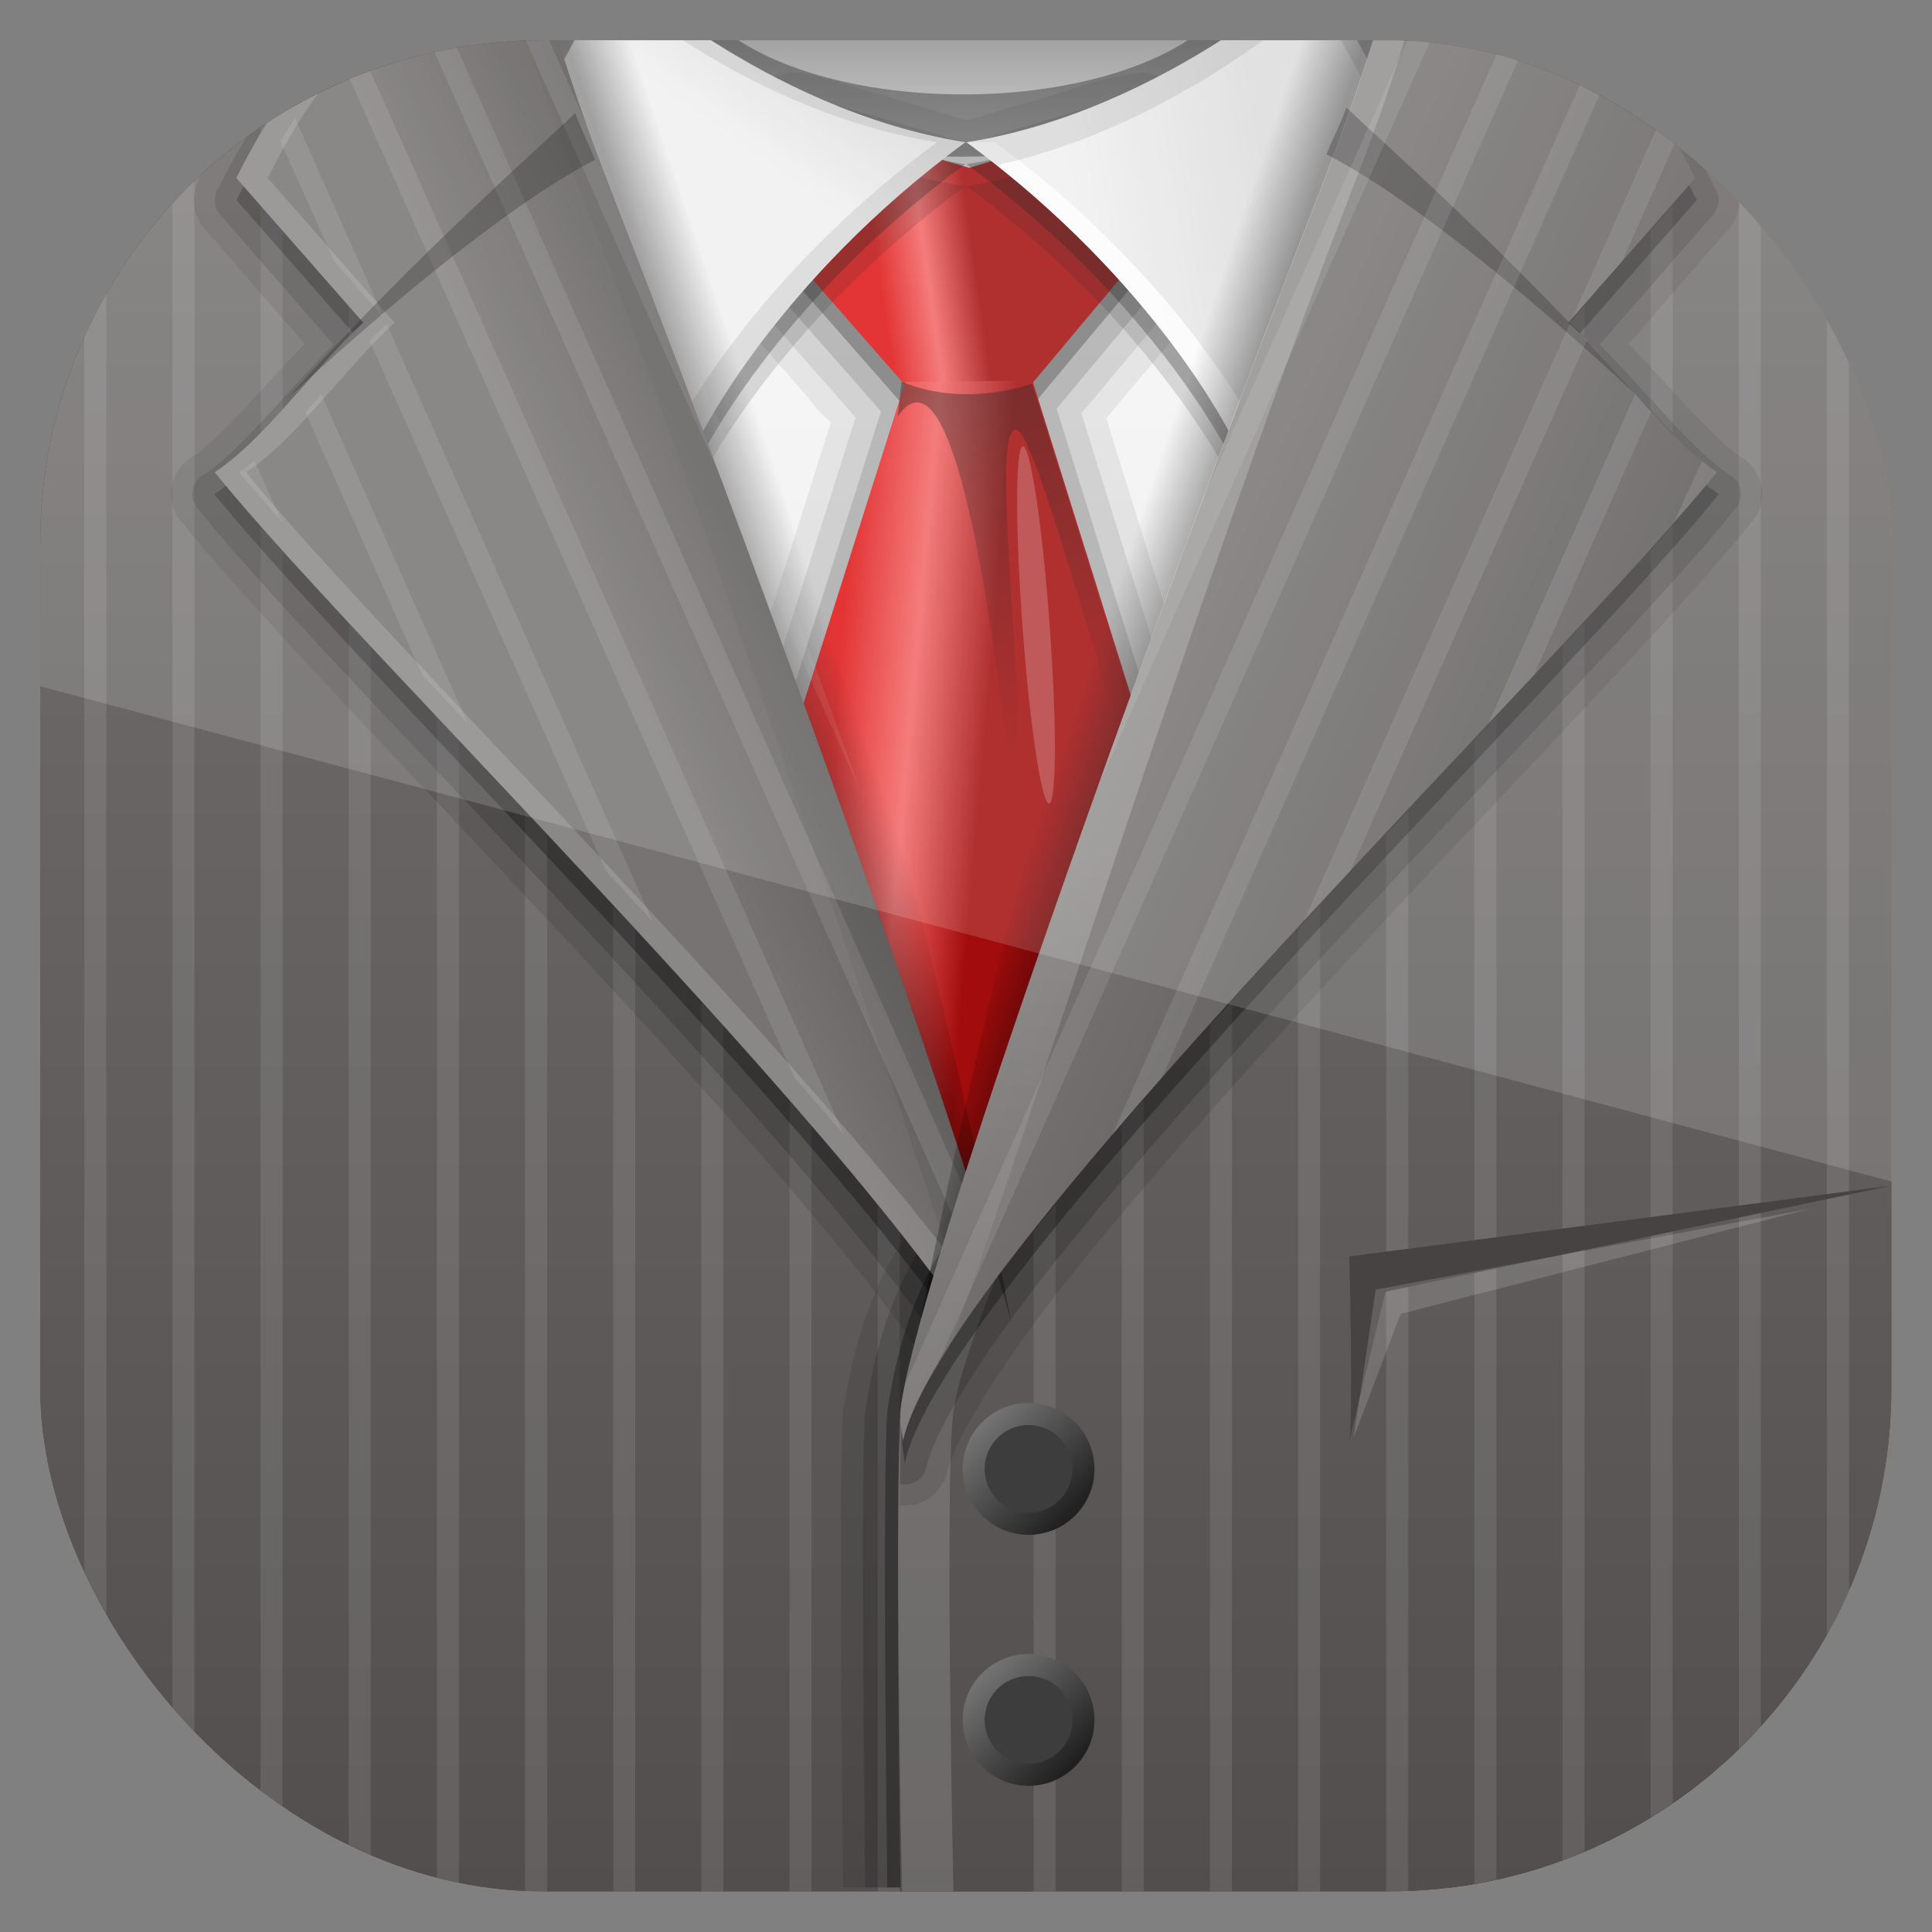 <?xml version="1.0" encoding="UTF-8" standalone="no"?>
<!-- Created with Inkscape (http://www.inkscape.org/) -->

<svg
   xmlns:dc="http://purl.org/dc/elements/1.1/"
   xmlns:cc="http://creativecommons.org/ns#"
   xmlns:rdf="http://www.w3.org/1999/02/22-rdf-syntax-ns#"
   xmlns:svg="http://www.w3.org/2000/svg"
   xmlns="http://www.w3.org/2000/svg"
   xmlns:xlink="http://www.w3.org/1999/xlink"
   xmlns:sodipodi="http://sodipodi.sourceforge.net/DTD/sodipodi-0.dtd"
   xmlns:inkscape="http://www.inkscape.org/namespaces/inkscape"
   id="svg11037"
   height="96"
   width="96"
   version="1.1"
   inkscape:version="0.48.5 r10040"
   sodipodi:docname="xfce-ui.svg">
  <rect width="100%" height="100%" fill="#808080" stroke="none"/>
  <sodipodi:namedview
     pagecolor="#ffffff"
     bordercolor="#666666"
     borderopacity="1"
     objecttolerance="10"
     gridtolerance="10"
     guidetolerance="10"
     inkscape:pageopacity="0"
     inkscape:pageshadow="2"
     inkscape:window-width="640"
     inkscape:window-height="480"
     id="namedview25383" />
  <defs
     id="defs11039">
    <linearGradient
       id="linearGradient5172"
       y2="5.425"
       xlink:href="#linearGradient5095"
       gradientUnits="userSpaceOnUse"
       x2="58.65"
       gradientTransform="matrix(.799 0 0 .799 -2.822 1.207)"
       y1="122"
       x1="58.65" />
    <linearGradient
       id="linearGradient5095"
       y2="5.425"
       gradientUnits="userSpaceOnUse"
       x2="58.65"
       gradientTransform="matrix(1.017 0 0 1.017 -1.103 -1.103)"
       y1="122"
       x1="58.65">
      <stop
         id="stop5097"
         style="stop-color:#dcdcdc"
         offset="0" />
      <stop
         id="stop5099"
         style="stop-color:#f5f5f5"
         offset=".896" />
      <stop
         id="stop5101"
         style="stop-color:#8d8d8d"
         offset="1" />
    </linearGradient>
    <linearGradient
       id="linearGradient4381"
       y2="21.934"
       xlink:href="#linearGradient5118"
       gradientUnits="userSpaceOnUse"
       x2="64.607"
       gradientTransform="matrix(.697 0 0 .697 3.541 1.937)"
       y1="22.808"
       x1="58.41" />
    <linearGradient
       id="linearGradient5118">
      <stop
         id="stop5120"
         style="stop-color:#de1212"
         offset="0" />
      <stop
         id="stop5128"
         style="stop-color:#f36565"
         offset=".5" />
      <stop
         id="stop5122"
         style="stop-color:#a20c0c"
         offset="1" />
    </linearGradient>
    <linearGradient
       id="linearGradient4378"
       y2="55"
       xlink:href="#linearGradient5118"
       gradientUnits="userSpaceOnUse"
       x2="64.706"
       gradientTransform="matrix(.697 0 0 .697 3.541 1.937)"
       y1="54.138"
       x1="54.881" />
    <linearGradient
       id="linearGradient4375"
       y2="51.703"
       gradientUnits="userSpaceOnUse"
       x2="69.919"
       gradientTransform="matrix(.697 0 0 .697 3.541 1.937)"
       y1="28.056"
       x1="63.582">
      <stop
         id="stop5139-3"
         offset="0" />
      <stop
         id="stop5141-7"
         style="stop-opacity:0"
         offset="1" />
    </linearGradient>
    <linearGradient
       id="linearGradient4450"
       y2="12.029"
       xlink:href="#linearGradient5081"
       gradientUnits="userSpaceOnUse"
       x2="47.759"
       gradientTransform="matrix(.643 0 0 .655 6.803 2.723)"
       y1="5.283"
       x1="52.471" />
    <linearGradient
       id="linearGradient5081"
       y2="5.425"
       gradientUnits="userSpaceOnUse"
       x2="58.65"
       gradientTransform="matrix(1.017 0 0 1.017 -1.103 -1.103)"
       y1="122"
       x1="58.65">
      <stop
         id="stop5083"
         style="stop-color:#dcdcdc"
         offset="0" />
      <stop
         id="stop5085"
         style="stop-color:#f0f0f0"
         offset="1" />
    </linearGradient>
    <linearGradient
       id="linearGradient4447"
       y2="12.778"
       xlink:href="#linearGradient5081"
       gradientUnits="userSpaceOnUse"
       x2="57.254"
       gradientTransform="matrix(-.643 0 0 .655 89.209 2.723)"
       y1="10.53"
       x1="43.476" />
    <linearGradient
       id="linearGradient4084"
       y2="4.894"
       xlink:href="#linearGradient3231"
       gradientUnits="userSpaceOnUse"
       x2="99.266"
       gradientTransform="matrix(-.712 0 0 .712 93.559 2.441)"
       y1="123"
       x1="99.266" />
    <linearGradient
       id="linearGradient3231">
      <stop
         id="stop3233"
         style="stop-color:#514e4d"
         offset="0" />
      <stop
         id="stop3235"
         style="stop-color:#767372"
         offset="1" />
    </linearGradient>
    <clipPath
       id="clipPath4211">
      <path
         id="path4213"
         style="fill:url(#linearGradient4215)"
         d="m-28 6c-3.324 0-6 2.676-6 6v0.531 70.938 0.531c0 3.324 2.676 6 6 6h0.531 7.469 30.969s0.247-18.837 0-21.781c-0.487-5.807-14.3-38.826-21.469-62.219h-9.5-7.469-0.531z" />
    </clipPath>
    <linearGradient
       id="linearGradient4063"
       y2="23.497"
       xlink:href="#linearGradient3231"
       gradientUnits="userSpaceOnUse"
       x2="95.672"
       gradientTransform="matrix(-.712 0 0 .712 93.559 2.441)"
       y1="16"
       x1="79.514" />
    <linearGradient
       id="linearGradient4081"
       y2="4.894"
       xlink:href="#linearGradient3231"
       gradientUnits="userSpaceOnUse"
       x2="99.266"
       gradientTransform="matrix(.712 0 0 .712 2.441 2.441)"
       y1="123"
       x1="99.266" />
    <linearGradient
       id="linearGradient4050"
       y2="30.389"
       xlink:href="#linearGradient5137"
       gradientUnits="userSpaceOnUse"
       x2="-28.793"
       gradientTransform="matrix(.712 0 0 .712 59.39 2.441)"
       y1="31.633"
       x1="-32.474" />
    <linearGradient
       id="linearGradient5137">
      <stop
         id="stop5139"
         offset="0" />
      <stop
         id="stop5141"
         style="stop-opacity:0"
         offset="1" />
    </linearGradient>
    <linearGradient
       id="linearGradient4044"
       y2="19"
       xlink:href="#linearGradient3231"
       gradientUnits="userSpaceOnUse"
       x2="87.676"
       gradientTransform="matrix(.712 0 0 .712 2.441 2.441)"
       y1="34.894"
       x1="123.49" />
    <linearGradient
       id="linearGradient4040"
       y2="94.281"
       gradientUnits="userSpaceOnUse"
       x2="67.482"
       gradientTransform="matrix(.712 0 0 .712 2.441 2.441)"
       y1="56.387"
       x1="69.894">
      <stop
         id="stop4814"
         style="stop-color:#fff"
         offset="0" />
      <stop
         id="stop4816"
         style="stop-color:#fff;stop-opacity:0"
         offset="1" />
    </linearGradient>
    <linearGradient
       id="linearGradient4938">
      <stop
         id="stop4940"
         style="stop-color:#202020"
         offset="0" />
      <stop
         id="stop4942"
         style="stop-color:#727272"
         offset="1" />
    </linearGradient>
    <linearGradient
       id="linearGradient4233"
       y2="30.389"
       xlink:href="#linearGradient5137"
       gradientUnits="userSpaceOnUse"
       x2="-28.793"
       gradientTransform="matrix(-.712 0 0 .712 36.6 2.441)"
       y1="31.633"
       x1="-32.474" />
    <linearGradient
       id="linearGradient3332"
       y2="99.266"
       xlink:href="#linearGradient4938"
       gradientUnits="userSpaceOnUse"
       x2="74.494"
       y1="99.266"
       x1="65.928" />
    <clipPath
       id="clipPath4104"
       clipPathUnits="userSpaceOnUse">
      <rect
         id="rect4106"
         style="fill:url(#linearGradient4108)"
         rx="22.826"
         ry="22.826"
         height="84"
         width="84"
         y="6"
         x="6" />
    </clipPath>
    <linearGradient
       id="linearGradient4108"
       y2="1046.1"
       xlink:href="#linearGradient5095"
       gradientUnits="userSpaceOnUse"
       x2="48"
       gradientTransform="matrix(1.05 0 0 1.05 -2.4 -1006.6)"
       y1="962.62"
       x1="48" />
    <clipPath
       id="clipPath3009"
       clipPathUnits="userSpaceOnUse">
      <path
         id="path3011"
         style="opacity:.15;fill:#fff"
         d="m-2 956.36h-96v33.562l96 25.687v-59.25z" />
    </clipPath>
  </defs>
  <g
     id="layer1"
     transform="translate(0 -956.36)">
    <g
       id="g3158"
       clip-path="url(#clipPath4104)"
       transform="matrix(1.095 0 0 1.095 -4.571 951.79)">
      <g
         id="layer1-7">
        <rect
           id="rect2419"
           style="fill:#514e4d"
           rx="6"
           ry="6"
           height="84"
           width="84"
           y="6"
           x="6" />
        <path
           id="path5168"
           d="m18.955 6 29.72 75 28.37-75h-58.09z"
           style="fill:url(#linearGradient5172)" />
      </g>
      <g
         id="layer6">
        <g
           id="g4437"
           transform="translate(50)">
          <path
             id="path4427"
             d="m-10.031 7.469a1.021 1.021 0 0 0 -0.063 0.031c-1.113 0.175-1.848 0.938-2.312 1.625-0.465 0.687-0.784 1.342-1.094 1.719a1.021 1.021 0 0 0 -0.094 0.156c-0.261 0.449-0.744 0.988-1.125 1.719-0.381 0.73-0.627 1.804-0.156 2.812a1.021 1.021 0 0 0 0.125 0.188c1.785 2.304 3.798 4.388 5.625 6.531 0.048 0.088 0.074 0.082 0.125 0.156 0.314 0.463 0.69 0.745 0.844 0.906 0.03 0.031 0.017 0.012 0.031 0.031-3.648 11.554-7.343 23.093-10.969 34.657a1.021 1.021 0 0 0 -0.031 0.156c-0.305 2.039 1.57 3.589 3.469 3.375v0.031c9.428 0.112 18.851 0.236 28.281 0.344a1.021 1.021 0 0 0 0.094 0c2.05-0.187 3.199-2.432 2.375-4.25h0.031l-0.063-0.156-10.687-34.344c1.871-2.253 3.841-4.492 5.688-6.812a1.021 1.021 0 0 0 0.094 -0.156c0.535-1.02 0.331-2.082 0.031-2.875-0.299-0.793-0.683-1.473-0.812-1.938a1.021 1.021 0 0 0 -0.031 -0.156c-0.219-0.478-0.424-1.252-0.844-2.031s-1.275-1.633-2.469-1.719a1.021 1.021 0 0 0 -0.187 0.031c-1.961 0.217-3.643 0.98-5.219 1.375-1.02 0.252-1.871 0.631-2.594 0.75-2.409-0.683-4.828-1.488-7.312-2.125a1.021 1.021 0 0 0 -0.25 -0.031h-0.406a1.021 1.021 0 0 0 -0.094 0z"
             style="opacity:0.08;fill-rule:evenodd" />
          <path
             id="path4404"
             d="m-9.938 8.5c0.002-0-0.095 0.032-0.094 0.031 0.002-0-0.127 0.032-0.125 0.031 0.002-0-0.095 0-0.094 0s-0.127 0.032-0.125 0.031c0.002-0.001-0.095 0.063-0.094 0.062 0.002-0.001-0.095 0.032-0.094 0.031 0.002-0.001-0.095 0.063-0.094 0.062 0.002-0.001-0.095 0.063-0.094 0.062 0.001-0.001-0.095 0.063-0.094 0.062 0.001-0.001-0.095 0.064-0.094 0.062 0.001-0.001-0.095 0.064-0.094 0.062 0.001-0.001-0.064 0.095-0.062 0.094 0.001-0.001-0.095 0.064-0.094 0.062 0.001-0.001-0.064 0.095-0.062 0.094 0.001-0.001-0.063 0.095-0.062 0.094 0.001-0.001-0.046 0.037-0.062 0.062-0.005 0.008-0 0.032 0 0.031l-2.438 3.719h0.031c0.001-0.002-0.095 0.127-0.094 0.125 0.001-0.002-0.063 0.158-0.062 0.156 0.001-0.002-0.063 0.127-0.062 0.125 0.001-0.002-0.063 0.159-0.062 0.156 0.001-0.002-0.032 0.159-0.031 0.156 0-0.002-0.032 0.159-0.031 0.156 0-0.002-0 0.159 0 0.156 0-0.002 0 0.159 0 0.156-0-0.002 0.032 0.159 0.031 0.156-0-0.002 0.001 0.159 0 0.156-0.001-0.002 0.063 0.159 0.062 0.156-0.001-0.002 0.032 0.158 0.031 0.156-0.001-0.002 0.064 0.127 0.062 0.125-0.001-0.002 0.095 0.158 0.094 0.156-0.001-0.002 0.095 0.127 0.094 0.125-0.001-0.002 0.095 0.127 0.094 0.125a1.03 1.03 0 0 0 0 0.031l6.656 7.595-11.031 34.844c0.001-0.002-0.032 0.127-0.031 0.125 0-0.002-0.032 0.095-0.031 0.094 0-0.002-0.031 0.127-0.031 0.125 0-0.002-0 0.127 0 0.125 0-0.002-0 0.096 0 0.094 0-0.002 0 0.127 0 0.125-0-0.002 0 0.127 0 0.125-0-0.002 0.032 0.127 0.031 0.125-0-0.002 0 0.095 0 0.094s0.032 0.127 0.031 0.125c-0-0.002 0.032 0.095 0.031 0.094-0.001-0.002 0.063 0.127 0.062 0.125-0.001-0.002 0.032 0.095 0.031 0.094-0.001-0.002 0.063 0.095 0.062 0.094-0.001-0.002 0.063 0.095 0.062 0.094-0.001-0.002 0.064 0.126 0.062 0.125-0.001-0.001 0.064 0.064 0.062 0.062-0.001-0.001 0.095 0.095 0.094 0.094-0.001-0.001 0.095 0.095 0.094 0.094-0.001-0.001 0.064 0.064 0.062 0.062-0.001-0.001 0.095 0.095 0.094 0.094-0.001-0.001 0.095 0.063 0.094 0.062-0.002-0.001 0.095 0.063 0.094 0.062-0.002-0.001 0.127 0.032 0.125 0.031-0.002-0.001 0.095 0.063 0.094 0.062-0.002-0.001 0.095 0.032 0.094 0.031-0.002-0.001 0.127 0.032 0.125 0.031-0.002-0 0.127 0.032 0.125 0.031-0.002-0 0.095 0.032 0.094 0.031-0.002-0 0.127 0.031 0.125 0.031-0.002-0 0.127 0 0.125 0-0.002-0 0.096-0 0.094 0l28.562 0.344c-0.002-0 0.095-0 0.094 0-0.002 0 0.127-0 0.125 0-0.002 0 0.127-0.032 0.125-0.031-0.002 0 0.095-0.032 0.094-0.031-0.002 0 0.127-0.032 0.125-0.031-0.002 0 0.127-0.032 0.125-0.031-0.002 0.001 0.095-0.032 0.094-0.031-0.002 0.001 0.095-0.063 0.094-0.062-0.002 0.001 0.127-0.032 0.125-0.031-0.002 0.001 0.095-0.063 0.094-0.062-0.002 0.001 0.095-0.064 0.094-0.062-0.001 0.001 0.095-0.095 0.094-0.094-0.001 0.001 0.064-0.064 0.062-0.062-0.001 0.001 0.095-0.095 0.094-0.094-0.001 0.001 0.095-0.095 0.094-0.094-0.001 0.001 0.064-0.064 0.062-0.062-0.001 0.001 0.063-0.126 0.062-0.125-0.001 0.002 0.063-0.095 0.062-0.094-0.001 0.002 0.063-0.095 0.062-0.094-0.001 0.002 0.032-0.095 0.031-0.094-0.001 0.002 0.063-0.127 0.062-0.125-0.001 0.002 0.032-0.095 0.031-0.094-0 0.002 0.032-0.127 0.031-0.125-0 0.002 0-0.095 0-0.094-0 0.002 0.031-0.127 0.031-0.125-0 0.002 0-0.127 0-0.125-0 0.002-0-0.127 0-0.125 0 0.002-0-0.095 0-0.094 0 0.002-0-0.127 0-0.125 0 0.002-0.032-0.127-0.031-0.125 0 0.002-0.032-0.095-0.031-0.094 0 0.002-0.032-0.127-0.031-0.125l-11.031-35.374 5.781-6.907c-0.001 0.002 0.095-0.095 0.094-0.093-0.001 0.001 0.064-0.127 0.062-0.126-0.001 0.002 0.063-0.095 0.062-0.093-0.001 0.002 0.063-0.127 0.062-0.125-0.001 0.002 0.063-0.127 0.062-0.125-0.001 0.002 0.032-0.127 0.031-0.125-0.001 0.002 0.032-0.127 0.031-0.125-0 0.002 0.032-0.127 0.031-0.125-0 0.002 0.031-0.127 0.031-0.125-0 0.002 0-0.127 0-0.125-0 0.002-0-0.127 0-0.125 0 0.002-0-0.158 0-0.156 0 0.002-0.032-0.127-0.031-0.125 0 0.002-0.032-0.127-0.031-0.125 0 0.002-0.032-0.127-0.031-0.125 0.001 0.002-0.032-0.127-0.031-0.125l-1.719-4.313c0.001 0.003-0.095-0.159-0.094-0.156 0.001 0.003-0.064-0.159-0.062-0.156s-0.127-0.159-0.125-0.156c0.002 0.002-0.127-0.158-0.125-0.156s-0.127-0.127-0.125-0.125-0.127-0.127-0.125-0.125-0.159-0.095-0.156-0.094c0.002 0.002-0.19-0.095-0.188-0.094 0.003 0.001-0.159-0.064-0.156-0.062s-0.19-0.063-0.188-0.062-0.159-0.032-0.156-0.031c0.003 0.001-0.19-0.031-0.187-0.031 0.003 0-0.19 0-0.188 0s-0.19 0-0.188 0c0.003-0-0.19 0.032-0.188 0.031 0.002-0-0.11 0.019-0.156 0.031l-7.125 2.125-7.312-2.125c0.003 0.001-0.19-0.032-0.187-0.031 0.003 0.001-0.159-0.031-0.156-0.031 0.003 0-0.19 0-0.188 0s-0.19 0-0.188 0a1.03 1.03 0 0 0 -0.031 0z"
             style="opacity:.1;fill-rule:evenodd" />
          <path
             id="path4396"
             d="m-9.812 9.531a0.941 0.941 0 0 0 -0.688 0.438l-2.438 3.75a0.941 0.941 0 0 0 0.062 1.125l7.031 8-11.219 35.438a0.941 0.941 0 0 0 0.908 1.218l28.562 0.344a0.941 0.941 0 0 0 0.906 -1.219l-11.187-35.906 6.125-7.344a0.941 0.941 0 0 0 0.156 -0.937l-1.719-4.313a0.941 0.941 0 0 0 -1.156 -0.562l-7.406 2.219-7.594-2.219a0.941 0.941 0 0 0 -0.344 -0.031z"
             style="opacity:.15;fill-rule:evenodd" />
          <path
             id="path4383"
             d="m-9.719 10.469-2.438 3.75 7.375 8.406-11.375 35.938 28.562 0.344-11.344-36.375 6.469-7.75-1.719-4.312-7.656 2.312-7.875-2.312z"
             style="opacity:.3;fill-rule:evenodd" />
        </g>
        <path
           id="path5114"
           d="m40.295 9.477 7.863 2.316 7.64-2.316 1.742 4.307-9.382 11.196-10.302-11.775 2.439-3.728z"
           style="fill:url(#linearGradient4381);fill-rule:evenodd" />
        <path
           id="path5116"
           d="m45.259 21.496-11.411 36.057 28.571 0.349-11.391-36.445-5.769 0.039z"
           style="fill:url(#linearGradient4378);fill-rule:evenodd" />
        <path
           id="path5135"
           d="m45.085 21.496c2.961 1.219 5.923 0.087 5.923 0.087s5.623 17.779 10.396 33.619c-3.079-3.571-9.759-31.178-11.092-31.529-1.405-0.369 0.824 15.285-0.235 16.2-2.003-17.767-3.946-18.551-5.165-16.809l0.038-0.342c0.051-0.461 0.136-1.226 0.136-1.226z"
           style="opacity:.4;fill:url(#linearGradient4375);fill-rule:evenodd" />
        <path
           id="path5145"
           d="m68.551 45.314a0.883 11.661 0 1 1 -1.767 0 0.883 11.661 0 1 1 1.767 0z"
           style="opacity:.2;fill:#fff"
           transform="matrix(.695 -.051 .051 .695 1.847 4.49)" />
      </g>
      <g
         id="layer4">
        <path
           id="path4460"
           d="m30.25 8-1.281 2.344 6.938 15.719s3.381-7.051 12.062-13.438c-4.594-0.729-8.649-2.788-11.53-4.625h-6.188zm29.344 0c-2.881 1.837-6.968 3.896-11.562 4.625 8.681 6.386 12.062 13.438 12.062 13.438l6.937-15.719-1.281-2.344h-6.156z"
           style="opacity:.15;fill-rule:evenodd" />
        <path
           id="path5411"
           d="m32.418 6c0.619 2.953 7.234 5.284 15.301 5.284 8.067 0 14.664-2.331 15.281-5.284h-4.926c-2.257 1.477-5.978 2.458-10.194 2.458-4.216 0-7.937-0.981-10.194-2.458h-5.268z"
           style="opacity:.4" />
        <path
           id="path4453"
           d="m30.25 7-1.281 2.344 6.938 15.719s3.381-7.051 12.062-13.438c-4.594-0.729-8.649-2.788-11.53-4.625h-6.188zm29.344 0c-2.881 1.837-6.968 3.896-11.562 4.625 8.681 6.386 12.062 13.438 12.062 13.438l6.937-15.719-1.281-2.344h-6.156z"
           style="opacity:.3;fill-rule:evenodd" />
        <path
           id="path4980"
           d="m30.246 6-1.266 2.335 6.936 15.729s3.383-7.049 12.064-13.435c-4.595-0.73-8.66-2.792-11.541-4.629h-6.193z"
           style="fill:url(#linearGradient4450);fill-rule:evenodd" />
        <path
           id="path4992"
           d="m59.581 6c-2.881 1.837-6.946 3.899-11.541 4.629 8.681 6.386 12.064 13.435 12.064 13.435l6.917-15.729-1.267-2.335h-6.173z"
           style="fill:url(#linearGradient4447);fill-rule:evenodd" />
        <path
           id="path4996"
           d="m35.152 6c2.862 1.833 6.91 3.893 11.541 4.629-6.443 4.74-9.951 9.83-11.34 12.145l0.563 1.29s3.383-7.049 12.064-13.435c-4.595-0.73-8.658-2.792-11.541-4.629h-1.287z"
           style="opacity:.1;fill-rule:evenodd" />
        <path
           id="path5006"
           d="m48.04 10.629c8.681 6.386 12.064 13.435 12.064 13.435l0.563-1.29c-1.389-2.315-4.897-7.406-11.34-12.145"
           style="opacity:.8;fill:#fff;fill-rule:evenodd" />
        <path
           id="path5001"
           d="m59.581 6c-2.877 1.837-6.946 3.899-11.541 4.629 0.471 0.346 0.907 0.695 1.347 1.044 5.158-1.127 9.529-3.807 12.104-5.673h-1.91zm5.449 0 1.669 3.052 0.322-0.717-1.267-2.335h-0.724z"
           style="opacity:.1;fill-rule:evenodd" />
      </g>
      <g
         id="layer3">
        <path
           id="path4871"
           d="m12 6c-3.324 0-6 2.676-6 6v0.531 70.938 0.531c0 3.324 2.676 6 6 6h0.531 7.469 30.969s0.247-18.837 0-21.781c-0.487-5.807-14.3-38.826-21.469-62.219h-9.5-7.469-0.531z"
           style="fill:url(#linearGradient4084)" />
        <path
           id="path4159"
           d="m8 7v81.469c0.307 0.275 0.641 0.512 1 0.719v-82.188h-1zm4-1v84h0.531 0.469v-84h-1zm4 0v4.25c0.344-0.581 0.683-1.116 1-1.562v-2.688h-1zm0 7.5v10.312c0.333-0.339 0.666-0.694 1-1.062v-8.125l-1-1.125zm4 4.562v1.375c0.218-0.219 0.439-0.426 0.656-0.625l-0.656-0.75zm-4 9.969v61.969h1v-60.812c-0.36-0.4-0.676-0.789-1-1.156zm4 4.375v57.594h1v-56.5c-0.357-0.382-0.659-0.727-1-1.094zm4 4.312v53.282h1v-52.219c-0.333-0.354-0.673-0.715-1-1.062zm4 4.25v49.032h1v-47.969c-0.331-0.353-0.672-0.713-1-1.062zm4 4.312v44.72h1v-43.656c-0.332-0.359-0.668-0.704-1-1.062zm4 4.345v40.375h1v-39.281c-0.326-0.363-0.67-0.729-1-1.094zm4 4.437v35.938h1v-34.75c-0.338-0.393-0.652-0.789-1-1.188zm4 4.782v31.156h1v-29.938c-0.316-0.398-0.667-0.809-1-1.219z"
           style="opacity:.1;fill:#fff" />
        <path
           id="path4227"
           d="m43.44 68.221c-0.247 2.944 0 21.601 0 21.601h39.687c1.213-27.934-35.73-48.688-39.687-21.601z"
           style="opacity:.15" />
        <path
           id="path4229"
           d="m42.44 68.221c-0.247 2.944 0 21.601 0 21.601h39.687c1.213-27.934-35.73-48.688-39.687-21.601z"
           style="opacity:.1" />
        <g
           id="g4202"
           transform="translate(40)"
           clip-path="url(#clipPath4211)">
          <path
             id="path4200"
             d="m19.406 4.031c-0 0-0.125 0.031-0.125 0.031-0 0-0.125 0.031-0.125 0.031-0 0-0.093-0-0.094 0-0 0-0.125 0.062-0.125 0.062-0 0-0.093 0.031-0.094 0.031-0 0-0.093 0.062-0.094 0.062-0 0-0.125 0.031-0.125 0.031-0 0-0.036 0.046-0.062 0.062-0.008 0.005-0.031-0-0.031 0v0.031c-1.517 0.965-3.327 2.904-5.375 7h0.031c-0 0.001-0.062 0.124-0.062 0.125-0 0.001-0.062 0.124-0.062 0.125-0 0.001-0.031 0.156-0.031 0.156-0 0.001-0.031 0.124-0.031 0.125-0 0.001-0.031 0.156-0.031 0.156-0 0.001 0 0.124 0 0.125-0 0.001-0 0.156 0 0.156 0 0.001-0 0.156 0 0.156 0 0.001 0.031 0.124 0.031 0.125 0 0.001 0.031 0.156 0.031 0.156 0 0.001 0.031 0.124 0.031 0.125 0 0.001 0.062 0.124 0.062 0.125 0 0.001 0.062 0.156 0.062 0.156 0 0.001 0.062 0.125 0.062 0.125 0 0 0.093 0.093 0.094 0.094 0 0 0.062 0.125 0.062 0.125a0.965 0.965 0 0 0 0.031 0l4.562 5.25c-1.966 2.045-3.838 4.314-5.125 5.156-0.005 0.003-0.027-0.003-0.031 0-0.026 0.017-0.062 0.031-0.062 0.031-0 0-0.093 0.062-0.094 0.062-0 0-0.062 0.093-0.062 0.094-0 0-0.093 0.062-0.094 0.062-0 0-0.062 0.062-0.062 0.062-0 0-0.062 0.093-0.062 0.094-0 0-0.062 0.062-0.062 0.062-0 0-0.062 0.093-0.062 0.094-0 0-0.062 0.093-0.062 0.094-0 0-0.062 0.093-0.062 0.094-0 0-0.031 0.093-0.031 0.094-0 0-0.031 0.093-0.031 0.094-0 0-0.062 0.093-0.062 0.094-0 0-0.031 0.093-0.031 0.094-0 0 0 0.093 0 0.094s-0.031 0.125-0.031 0.125c-0 0-0.031 0.093-0.031 0.094-0 0 0 0.093 0 0.094s0 0.093 0 0.094c-0 0-0 0.125 0 0.125s-0 0.093 0 0.094c0 0 0.031 0.093 0.031 0.094 0 0-0 0.125 0 0.125 0 0 0.031 0.093 0.031 0.094 0 0 0.031 0.093 0.031 0.094 0 0 0.031 0.093 0.031 0.094 0 0 0.031 0.093 0.031 0.094 0 0 0.062 0.093 0.062 0.094 0 0 0.031 0.093 0.031 0.094 0 0 0.062 0.093 0.062 0.094 0 0 0.062 0.093 0.062 0.094 0 0 0.045 0.04 0.062 0.062 0.006 0.008 0.025 0.023 0.031 0.031 3.549 4.447 12.245 13.255 20.375 22.125 4.072 4.443 8 8.877 10.969 12.656 1.479 1.883 2.695 3.629 3.594 5.094s1.47 2.712 1.594 3.281c0 0.001 0.062 0.187 0.062 0.188 0 0.001 0.031 0.156 0.031 0.156 0 0.001 0.093 0.124 0.094 0.125 0 0.001 0.093 0.156 0.094 0.156 0 0.001 0.093 0.124 0.094 0.125 0 0.001 0.093 0.125 0.094 0.125 0 0 0.124 0.125 0.125 0.125 0.001 0 0.124 0.125 0.125 0.125 0.001 0 0.156 0.093 0.156 0.094 0.001 0 0.124 0.062 0.125 0.062 0.001 0 0.156 0.062 0.156 0.062 0.001 0 0.156 0.062 0.156 0.062 0.001 0 0.187 0.062 0.188 0.062 0.001 0 0.156-0 0.156 0 0.001 0 0.156 0.031 0.156 0.031 0.001 0 0.187 0 0.188 0 0.001-0 0.156-0.031 0.156-0.031 0.001-0 0.156-0.031 0.156-0.031 0.001-0 0.187-0.031 0.188-0.031 0.001-0 0.156-0.062 0.156-0.062 0.001-0 0.156-0.062 0.156-0.062 0.001-0 0.124-0.093 0.125-0.094 0.001-0 0.156-0.093 0.156-0.094 0.001-0 0.124-0.093 0.125-0.094 0.001-0 0.125-0.124 0.125-0.125 0-0 0.093-0.124 0.094-0.125 0-0.001 0.093-0.156 0.094-0.156 0-0.001 0.093-0.124 0.094-0.125 0-0.001 0.062-0.156 0.062-0.156 0-0.001 0.062-0.156 0.062-0.156 0-0.001 0.062-0.156 0.062-0.156 0-0.001 0.031-0.187 0.031-0.188l0.094-0.75c0-0 0.02-0.071 0.031-0.125 0.006-0.026-0-0.062 0-0.062 0-0.001 0.031-0.187 0.031-0.188 0-0-0-0.056 0-0.062-0-0.016 0-0.018 0-0.031-0-0.027-0.001-0.092 0-0.125-0 0.003 0.022-0.177 0-0.438-0.151-1.794-0.986-4.518-2.188-8.407-1.204-3.897-2.818-8.775-4.688-14.125-3.717-10.639-8.354-23.08-12.281-33.156a0.965 0.965 0 0 0 -0.062 -0.188 0.965 0.965 0 0 0 0 -0.031c-0.855-2.179-1.65-4.397-2.343-6.656-0-0 0.002-0.024 0-0.031-0.011-0.035-0.062-0.125-0.063-0.125 0-0.001-0.062-0.156-0.062-0.156 0-0.001-0.062-0.124-0.062-0.125-0.001-0.001-0.094-0.124-0.094-0.125-0.001-0.001-0.094-0.124-0.094-0.125 0-0-0.093-0.124-0.094-0.125 0-0-0.124-0.124-0.125-0.125 0-0-0.093-0.093-0.093-0.094-0.001-0-0.125-0.093-0.126-0.094 0-0-0.155-0.062-0.156-0.063 0-0-0.124-0.093-0.125-0.094 0-0-0.155-0.031-0.156-0.031-0.001-0-0.156-0.062-0.156-0.062-0.001-0-0.156-0.031-0.157-0.031 0-0-0.155-0.031-0.156-0.031-0.001-0-0.156 0-0.156 0h-9.875c-0-0-0.019 0-0.031 0-0.047-0-0.124-0-0.125 0a0.965 0.965 0 0 0 -0.062 0zm31.594 64.625s0.259-0.001 0.375 0l-0.375 0.032c0.001 0.012 0-0.031 0-0.031z"
             style="opacity:.1;fill-rule:evenodd"
             transform="translate(-40,1)" />
          <path
             id="path4196"
             d="m19.594 5a0.988 0.988 0 0 0 -0.532 0.156c-1.306 0.821-3.016 2.626-5.031 6.656a0.988 0.988 0 0 0 0.125 1.094l5.156 5.906c-2.138 2.136-4.216 4.821-5.938 5.938a0.988 0.988 0 0 0 -0.25 1.469c3.44 4.318 12.214 13.19 20.375 22.094 4.08 4.452 8.004 8.905 11 12.719 2.996 3.814 5.022 7.128 5.375 8.75a0.988 0.988 0 0 0 1.938 -0.094l0.125-0.875a0.988 0.988 0 0 0 0.031 -0.188c0.001 0.028-0.001-0.061 0-0.156s0.017-0.145 0-0.344c-0.131-1.564-0.926-4.339-2.125-8.219-1.198-3.881-2.82-8.753-4.687-14.095-3.733-10.683-8.407-23.217-12.344-33.312a0.988 0.988 0 0 0 0 -0.031c-0.867-2.207-1.671-4.453-2.375-6.75a0.988 0.988 0 0 0 -0.937 -0.719h-9.906z"
             style="opacity:.15;fill-rule:evenodd"
             transform="translate(-40,1)" />
          <path
             id="path4186"
             d="m19.594 6c-1.082 0.68-2.721 2.318-4.688 6.25l5.75 6.562c-2.246 2.062-4.527 5.34-6.75 6.781 6.681 8.386 35.159 35.787 36.938 43.969l0.125-0.875c-0.005-0.106 0.006-0.397 0-0.469-0.438-5.228-11.2-35.209-19.063-55.374-0.874-2.227-1.693-4.518-2.406-6.844h-9.906z"
             style="opacity:.3;fill-rule:evenodd"
             transform="translate(-40,1)" />
        </g>
        <path
           id="path4877"
           d="m29.514 6c0.713 2.326 1.528 4.603 2.402 6.829 7.862 20.165 18.604 50.163 19.042 55.392 0.006 0.072 0.017 0.361 0.022 0.467l-0.133 0.868c-1.778-8.182-30.246-35.571-36.928-43.957 2.223-1.442 4.495-4.723 6.74-6.785l-5.762-6.562c1.966-3.932 3.612-5.571 4.694-6.251h9.922z"
           style="fill:url(#linearGradient4063);fill-rule:evenodd" />
        <path
           id="path4879"
           d="m29.514 6c0.713 2.326 1.528 4.603 2.402 6.829 7.862 20.165 18.604 50.163 19.042 55.392 0.006 0.072 0.017 0.361 0.022 0.467l-0.133 0.868c-0.264-1.217-0.997-2.603-2.068-4.115-2.617-6.916-11.512-35.237-18.286-52.612-0.875-2.226-1.69-4.503-2.403-6.829h1.424z"
           style="opacity:.2;fill:#525252;fill-rule:evenodd" />
        <path
           id="path4916"
           d="m44.44 68.221c-0.247 2.944 0 21.601 0 21.601h39.687c1.213-27.934-35.73-48.688-39.687-21.601z"
           style="opacity:.3" />
        <path
           id="path4469"
           d="m29.092 6 9.188 20.594c1.671 4.482 3.328 8.991 4.906 13.406l-15.156-34h1.062zm-4.344 0 27.094 60.906c0.004 0.019 0.027 0.044 0.031 0.062 0.105 0.512 0.191 0.923 0.219 1.25 0.006 0.072-0.005 0.362 0 0.469l-0.125 0.875c-0.201-0.924-0.751-2.11-1.562-3.469l-26.75-60.093h1.094zm-4.312 0.188 22.031 49.469c-0.73-0.853-1.476-1.715-2.25-2.594l-20.563-46.187c0.288-0.279 0.538-0.513 0.781-0.688zm-2.875 3.344 4.031 9.062-2.25-2.562-2.438-5.438c0.221-0.386 0.446-0.733 0.656-1.062zm4.156 9.344 12.062 27.094c-0.699-0.756-1.395-1.501-2.094-2.25l-10.75-24.094c0.26-0.268 0.522-0.509 0.781-0.75zm-2.969 3.187 6.656 14.938c-0.667-0.709-1.397-1.48-2.031-2.156-0.011-0.012-0.02-0.019-0.031-0.031l-5.312-11.938c0.241-0.265 0.477-0.541 0.719-0.812zm-3.031 3.031 1.25 2.75c-0.741-0.843-1.428-1.611-1.938-2.25 0.225-0.146 0.462-0.32 0.688-0.5z"
           style="opacity:.1;fill:#fff" />
        <path
           id="path4930"
           d="m19.592 6c-1.082 0.68-2.728 2.319-4.694 6.251l5.762 6.562c-2.246 2.062-4.518 5.343-6.74 6.785 6.681 8.386 35.149 35.776 36.928 43.958l0.133-0.868c-0.006-0.106-0.016-0.396-0.022-0.467-0.047-0.56-0.245-1.45-0.512-2.536-0.004-0.006 0.004-0.017 0-0.022-6.732-10.839-29.258-32.728-35.104-40.065 2.223-1.442 4.495-4.723 6.74-6.785l-5.762-6.562c1.966-3.932 3.612-5.571 4.694-6.251h-1.424z"
           style="opacity:.15;fill:#fff;fill-rule:evenodd" />
        <path
           id="path3173"
           d="m66.5 6c-7.169 23.393-20.982 56.412-21.469 62.219-0.247 2.944 0 21.781 0 21.781h30.969 7.469 0.531c3.324 0 6-2.676 6-6v-0.531-70.938-0.531c0-3.324-2.676-6-6-6h-0.531-7.469-9.5z"
           style="fill:url(#linearGradient4081)" />
        <path
           id="path4850"
           d="m70.11 13.295c-11.721 23.393-24.204 49.119-24.999 54.926-0.403 2.945 0 21.779 0 21.779h2.328s-0.403-18.834 0-21.779c0.795-5.807 13.278-31.533 24.999-54.927h-2.328z"
           style="opacity:.15;fill:#fff" />
        <path
           id="path5198"
           d="m29.514 6c0.713 2.326 1.528 4.603 2.402 6.829 6.668 17.101 15.384 41.225 18.153 51.365-3.891-20.081-9.476-38.724-16.07-58.194h-4.486z"
           style="opacity:.4;fill:url(#linearGradient4050);fill-rule:evenodd" />
        <path
           id="path4217"
           d="m88.078 7v81.469c-0.307 0.275-0.641 0.512-1 0.719v-82.188h1zm-4-1v84h-0.531-0.469v-84h1zm-4 0v4.25c-0.344-0.581-0.683-1.116-1-1.562v-2.688h1zm0 7.5v10.312c-0.333-0.339-0.666-0.694-1-1.062v-8.125l1-1.125zm-4 4.562v1.375c-0.218-0.219-0.439-0.426-0.656-0.625l0.656-0.75zm4 9.969v61.969h-1v-60.812c0.36-0.4 0.676-0.789 1-1.156zm-4 4.375v57.594h-1v-56.5c0.357-0.382 0.659-0.727 1-1.094zm-4 4.312v53.281h-1v-52.219c0.333-0.354 0.673-0.715 1-1.062zm-4 4.25v49.031h-1v-47.969c0.331-0.353 0.672-0.713 1-1.062zm-4 4.312v44.719h-1v-43.656c0.332-0.359 0.668-0.704 1-1.062zm-4 4.344v40.375h-1v-39.281c0.327-0.363 0.67-0.729 1-1.094zm-4 4.438v35.938h-1v-34.75c0.338-0.393 0.652-0.789 1-1.188zm-4 4.781v31.156h-1v-29.938c0.316-0.398 0.667-0.809 1-1.219z"
           style="opacity:.1;fill:#fff" />
        <g
           id="g4219"
           transform="matrix(-1 0 0 1 56.078 0)"
           clip-path="url(#clipPath4211)">
          <path
             id="path4221"
             d="m19.406 4.031c-0 0-0.125 0.031-0.125 0.031-0 0-0.125 0.031-0.125 0.031-0 0-0.093-0-0.094 0-0 0-0.125 0.062-0.125 0.062-0 0-0.093 0.031-0.094 0.031-0 0-0.093 0.062-0.094 0.062-0 0-0.125 0.031-0.125 0.031-0 0-0.036 0.046-0.062 0.062-0.008 0.005-0.031-0-0.031 0v0.031c-1.517 0.965-3.327 2.904-5.375 7h0.031c-0 0.001-0.062 0.124-0.062 0.125-0 0.001-0.062 0.124-0.062 0.125-0 0.001-0.031 0.156-0.031 0.156-0 0.001-0.031 0.124-0.031 0.125-0 0.001-0.031 0.156-0.031 0.156-0 0.001 0 0.124 0 0.125-0 0.001-0 0.156 0 0.156 0 0.001-0 0.156 0 0.156 0 0.001 0.031 0.124 0.031 0.125 0 0.001 0.031 0.156 0.031 0.156 0 0.001 0.031 0.124 0.031 0.125 0 0.001 0.062 0.124 0.062 0.125 0 0.001 0.062 0.156 0.062 0.156 0 0.001 0.062 0.125 0.062 0.125 0 0 0.093 0.093 0.094 0.094 0 0 0.062 0.125 0.062 0.125a0.965 0.965 0 0 0 0.031 0l4.562 5.25c-1.966 2.045-3.838 4.314-5.125 5.156-0.005 0.003-0.027-0.003-0.031 0-0.026 0.017-0.062 0.031-0.062 0.031-0 0-0.093 0.062-0.094 0.062-0 0-0.062 0.093-0.062 0.094-0 0-0.093 0.062-0.094 0.062-0 0-0.062 0.062-0.062 0.062-0 0-0.062 0.093-0.062 0.094-0 0-0.062 0.062-0.062 0.062-0 0-0.062 0.093-0.062 0.094-0 0-0.062 0.093-0.062 0.094-0 0-0.062 0.093-0.062 0.094-0 0-0.031 0.093-0.031 0.094-0 0-0.031 0.093-0.031 0.094-0 0-0.062 0.093-0.062 0.094-0 0-0.031 0.093-0.031 0.094-0 0 0 0.093 0 0.094s-0.031 0.125-0.031 0.125c-0 0-0.031 0.093-0.031 0.094-0 0 0 0.093 0 0.094s0 0.093 0 0.094c-0 0-0 0.125 0 0.125s-0 0.093 0 0.094c0 0 0.031 0.093 0.031 0.094 0 0-0 0.125 0 0.125 0 0 0.031 0.093 0.031 0.094 0 0 0.031 0.093 0.031 0.094 0 0 0.031 0.093 0.031 0.094 0 0 0.031 0.093 0.031 0.094 0 0 0.062 0.093 0.062 0.094 0 0 0.031 0.093 0.031 0.094 0 0 0.062 0.093 0.062 0.094 0 0 0.062 0.093 0.062 0.094 0 0 0.045 0.04 0.062 0.062 0.006 0.008 0.025 0.023 0.031 0.031 3.549 4.447 12.245 13.255 20.375 22.125 4.072 4.443 8 8.877 10.969 12.656 1.479 1.883 2.695 3.629 3.594 5.094s1.47 2.712 1.594 3.281c0 0.001 0.062 0.187 0.062 0.188 0 0.001 0.031 0.156 0.031 0.156 0 0.001 0.093 0.124 0.094 0.125 0 0.001 0.093 0.156 0.094 0.156 0 0.001 0.093 0.124 0.094 0.125 0 0.001 0.093 0.125 0.094 0.125 0 0 0.124 0.125 0.125 0.125 0.001 0 0.124 0.125 0.125 0.125 0.001 0 0.156 0.093 0.156 0.094 0.001 0 0.124 0.062 0.125 0.062 0.001 0 0.156 0.062 0.156 0.062 0.001 0 0.156 0.062 0.156 0.062 0.001 0 0.187 0.062 0.188 0.062 0.001 0 0.156-0 0.156 0 0.001 0 0.156 0.031 0.156 0.031 0.001 0 0.187 0 0.188 0 0.001-0 0.156-0.031 0.156-0.031 0.001-0 0.156-0.031 0.156-0.031 0.001-0 0.187-0.031 0.188-0.031 0.001-0 0.156-0.062 0.156-0.062 0.001-0 0.156-0.062 0.156-0.062 0.001-0 0.124-0.093 0.125-0.094 0.001-0 0.156-0.093 0.156-0.094 0.001-0 0.124-0.093 0.125-0.094 0.001-0 0.125-0.124 0.125-0.125 0-0 0.093-0.124 0.094-0.125 0-0.001 0.093-0.156 0.094-0.156 0-0.001 0.093-0.124 0.094-0.125 0-0.001 0.062-0.156 0.062-0.156 0-0.001 0.062-0.156 0.062-0.156 0-0.001 0.062-0.156 0.062-0.156 0-0.001 0.031-0.187 0.031-0.188l0.094-0.75c0-0 0.02-0.071 0.031-0.125 0.006-0.026-0-0.062 0-0.062 0-0.001 0.031-0.187 0.031-0.188 0-0-0-0.056 0-0.062-0-0.016 0-0.018 0-0.031-0-0.027-0.001-0.092 0-0.125-0 0.003 0.022-0.177 0-0.438-0.151-1.794-0.986-4.518-2.188-8.407-1.204-3.897-2.818-8.775-4.688-14.125-3.717-10.639-8.354-23.08-12.281-33.156a0.965 0.965 0 0 0 -0.062 -0.188 0.965 0.965 0 0 0 0 -0.031c-0.855-2.179-1.65-4.397-2.343-6.656-0-0 0.002-0.024 0-0.031-0.011-0.035-0.062-0.125-0.063-0.125 0-0.001-0.062-0.156-0.062-0.156 0-0.001-0.062-0.124-0.062-0.125-0.001-0.001-0.094-0.124-0.094-0.125-0.001-0.001-0.094-0.124-0.094-0.125 0-0-0.093-0.124-0.094-0.125 0-0-0.124-0.124-0.125-0.125 0-0-0.093-0.093-0.093-0.094-0.001-0-0.125-0.093-0.126-0.094 0-0-0.155-0.062-0.156-0.063 0-0-0.124-0.093-0.125-0.094 0-0-0.155-0.031-0.156-0.031-0.001-0-0.156-0.062-0.156-0.062-0.001-0-0.156-0.031-0.157-0.031 0-0-0.155-0.031-0.156-0.031-0.001-0-0.156 0-0.156 0h-9.875c-0-0-0.019 0-0.031 0-0.047-0-0.124-0-0.125 0a0.965 0.965 0 0 0 -0.062 0zm31.594 64.625s0.259-0.001 0.375 0l-0.375 0.032c0.001 0.012 0-0.031 0-0.031z"
             style="opacity:.1;fill-rule:evenodd"
             transform="translate(-40,1)" />
          <path
             id="path4223"
             d="m19.594 5a0.988 0.988 0 0 0 -0.532 0.156c-1.306 0.821-3.016 2.626-5.031 6.656a0.988 0.988 0 0 0 0.125 1.094l5.156 5.906c-2.138 2.136-4.216 4.821-5.938 5.938a0.988 0.988 0 0 0 -0.25 1.469c3.44 4.318 12.214 13.19 20.375 22.094 4.08 4.452 8.004 8.905 11 12.719 2.996 3.814 5.022 7.128 5.375 8.75a0.988 0.988 0 0 0 1.938 -0.094l0.125-0.875a0.988 0.988 0 0 0 0.031 -0.188c0.001 0.028-0.001-0.061 0-0.156s0.017-0.145 0-0.344c-0.131-1.564-0.926-4.339-2.125-8.219-1.198-3.881-2.82-8.753-4.687-14.095-3.733-10.683-8.407-23.217-12.344-33.312a0.988 0.988 0 0 0 0 -0.031c-0.867-2.207-1.671-4.453-2.375-6.75a0.988 0.988 0 0 0 -0.937 -0.719h-9.906z"
             style="opacity:.15;fill-rule:evenodd"
             transform="translate(-40,1)" />
          <path
             id="path4225"
             d="m19.594 6c-1.082 0.68-2.721 2.318-4.688 6.25l5.75 6.562c-2.246 2.062-4.527 5.34-6.75 6.781 6.681 8.386 35.159 35.787 36.938 43.969l0.125-0.875c-0.005-0.106 0.006-0.397 0-0.469-0.438-5.228-11.2-35.209-19.063-55.374-0.874-2.227-1.693-4.518-2.406-6.844h-9.906z"
             style="opacity:.3;fill-rule:evenodd"
             transform="translate(-40,1)" />
        </g>
        <path
           id="path3183"
           d="m66.486 6c-0.713 2.326-1.528 4.603-2.402 6.829-7.862 20.165-18.604 50.163-19.042 55.392-0.006 0.072-0.017 0.361-0.022 0.467l0.133 0.868c1.779-8.182 30.247-35.572 36.928-43.958-2.223-1.442-4.495-4.723-6.74-6.785l5.762-6.562c-1.967-3.931-3.613-5.569-4.695-6.25h-9.922z"
           style="fill:url(#linearGradient4044);fill-rule:evenodd" />
        <path
           id="path4840"
           d="m66.486 6c-0.713 2.326-1.528 4.603-2.402 6.829-7.862 20.165-18.604 50.163-19.042 55.392-0.006 0.072-0.017 0.361-0.022 0.467l0.133 0.868c0.265-1.217 0.997-2.603 2.069-4.115 2.617-6.916 11.512-35.237 18.286-52.611 0.875-2.226 1.69-4.504 2.402-6.829h-1.424z"
           style="opacity:.2;fill:url(#linearGradient4040);fill-rule:evenodd" />
        <g
           id="g4970"
           transform="matrix(.712 0 0 .712 2.441 5.288)">
          <path
             id="path4936"
             d="m73.959 99.266a3.748 3.748 0 1 1 -7.496 0 3.748 3.748 0 1 1 7.496 0z"
             style="stroke-linejoin:round;stroke:url(#linearGradient3332);stroke-linecap:square;stroke-width:1.504;fill:#3d3d3d"
             transform="matrix(-.66 -.66 .66 -.66 48.813 203.91)" />
          <path
             id="path4966"
             d="m73.959 99.266a3.748 3.748 0 1 1 -7.496 0 3.748 3.748 0 1 1 7.496 0z"
             style="stroke-linejoin:round;stroke:url(#linearGradient3332);stroke-linecap:square;stroke-width:1.436;fill:none"
             transform="matrix(.519 .519 -.519 .519 83.077 4.056)" />
        </g>
        <use
           id="use4978"
           xlink:href="#g4970"
           transform="translate(0 11.39)"
           height="128"
           width="128"
           y="0"
           x="0" />
        <path
           id="path5175"
           d="m30.279 9.301c-1.362 1.338-7.355 6.536-13.073 12.963 8.231-7.598 12.518-10.106 13.97-10.833-0.354-0.909-0.566-1.205-0.897-2.13z"
           style="opacity:.3;fill-rule:evenodd" />
        <path
           id="path5180"
           d="m65.268 9.049c1.361 1.338 7.354 6.536 13.073 12.963-8.231-7.598-12.518-10.107-13.97-10.834 0.354-0.909 0.566-1.204 0.898-2.13z"
           style="opacity:.3;fill-rule:evenodd" />
        <path
           id="path5241"
           d="m65.406 69.547c0.178-1.067 0-8.36 0-8.36l24.546-3.202-22.907 4.802-1.639 6.759z"
           style="fill:#464342;fill-rule:evenodd" />
        <path
           id="path5409"
           d="m65.594 69.421c0.178-1.067 1.006-6.725 1.006-6.725l19.766-3.684-18.631 4.782-2.142 5.627z"
           style="opacity:.15;fill:#fff;fill-rule:evenodd" />
        <path
           id="path4231"
           d="m66.476 6c-0.713 2.326-1.528 4.603-2.402 6.829-6.668 17.101-15.384 41.225-18.153 51.365 3.89-20.081 9.475-38.725 16.069-58.195h4.486z"
           style="opacity:.4;fill:url(#linearGradient4233);fill-rule:evenodd" />
        <path
           id="path4462"
           d="m68.031 6-9.188 20.594c-1.671 4.482-3.328 8.991-4.906 13.406l15.156-34h-1.063zm4.344 0-27.094 60.906c-0.004 0.019-0.027 0.044-0.031 0.062-0.105 0.512-0.191 0.923-0.219 1.25-0.006 0.072 0.005 0.362 0 0.469l0.125 0.875c0.201-0.924 0.751-2.11 1.562-3.469l26.751-60.093h-1.094zm4.312 0.188-22.031 49.469c0.73-0.853 1.476-1.715 2.25-2.594l20.562-46.187c-0.289-0.279-0.538-0.513-0.781-0.688zm2.875 3.344-4.031 9.062 2.25-2.562 2.438-5.438c-0.222-0.386-0.447-0.733-0.658-1.063zm-4.157 9.344-12.062 27.094c0.699-0.756 1.395-1.501 2.094-2.25l10.75-24.094c-0.26-0.268-0.522-0.509-0.781-0.75zm2.969 3.187-6.656 14.938c0.667-0.709 1.397-1.48 2.031-2.156 0.011-0.012 0.02-0.019 0.031-0.031l5.313-11.938c-0.241-0.265-0.477-0.541-0.719-0.812zm3.031 3.031-1.25 2.75c0.741-0.843 1.428-1.611 1.938-2.25-0.225-0.146-0.462-0.32-0.688-0.5z"
           style="opacity:.1;fill:#fff" />
      </g>
    </g>
    <rect
       id="rect3003"
       style="opacity:.15;fill:#fff"
       transform="translate(98 3.8281e-7)"
       clip-path="url(#clipPath3009)"
       rx="25"
       ry="25"
       height="92"
       width="92"
       y="958.36"
       x="-96" />
  </g>
</svg>
